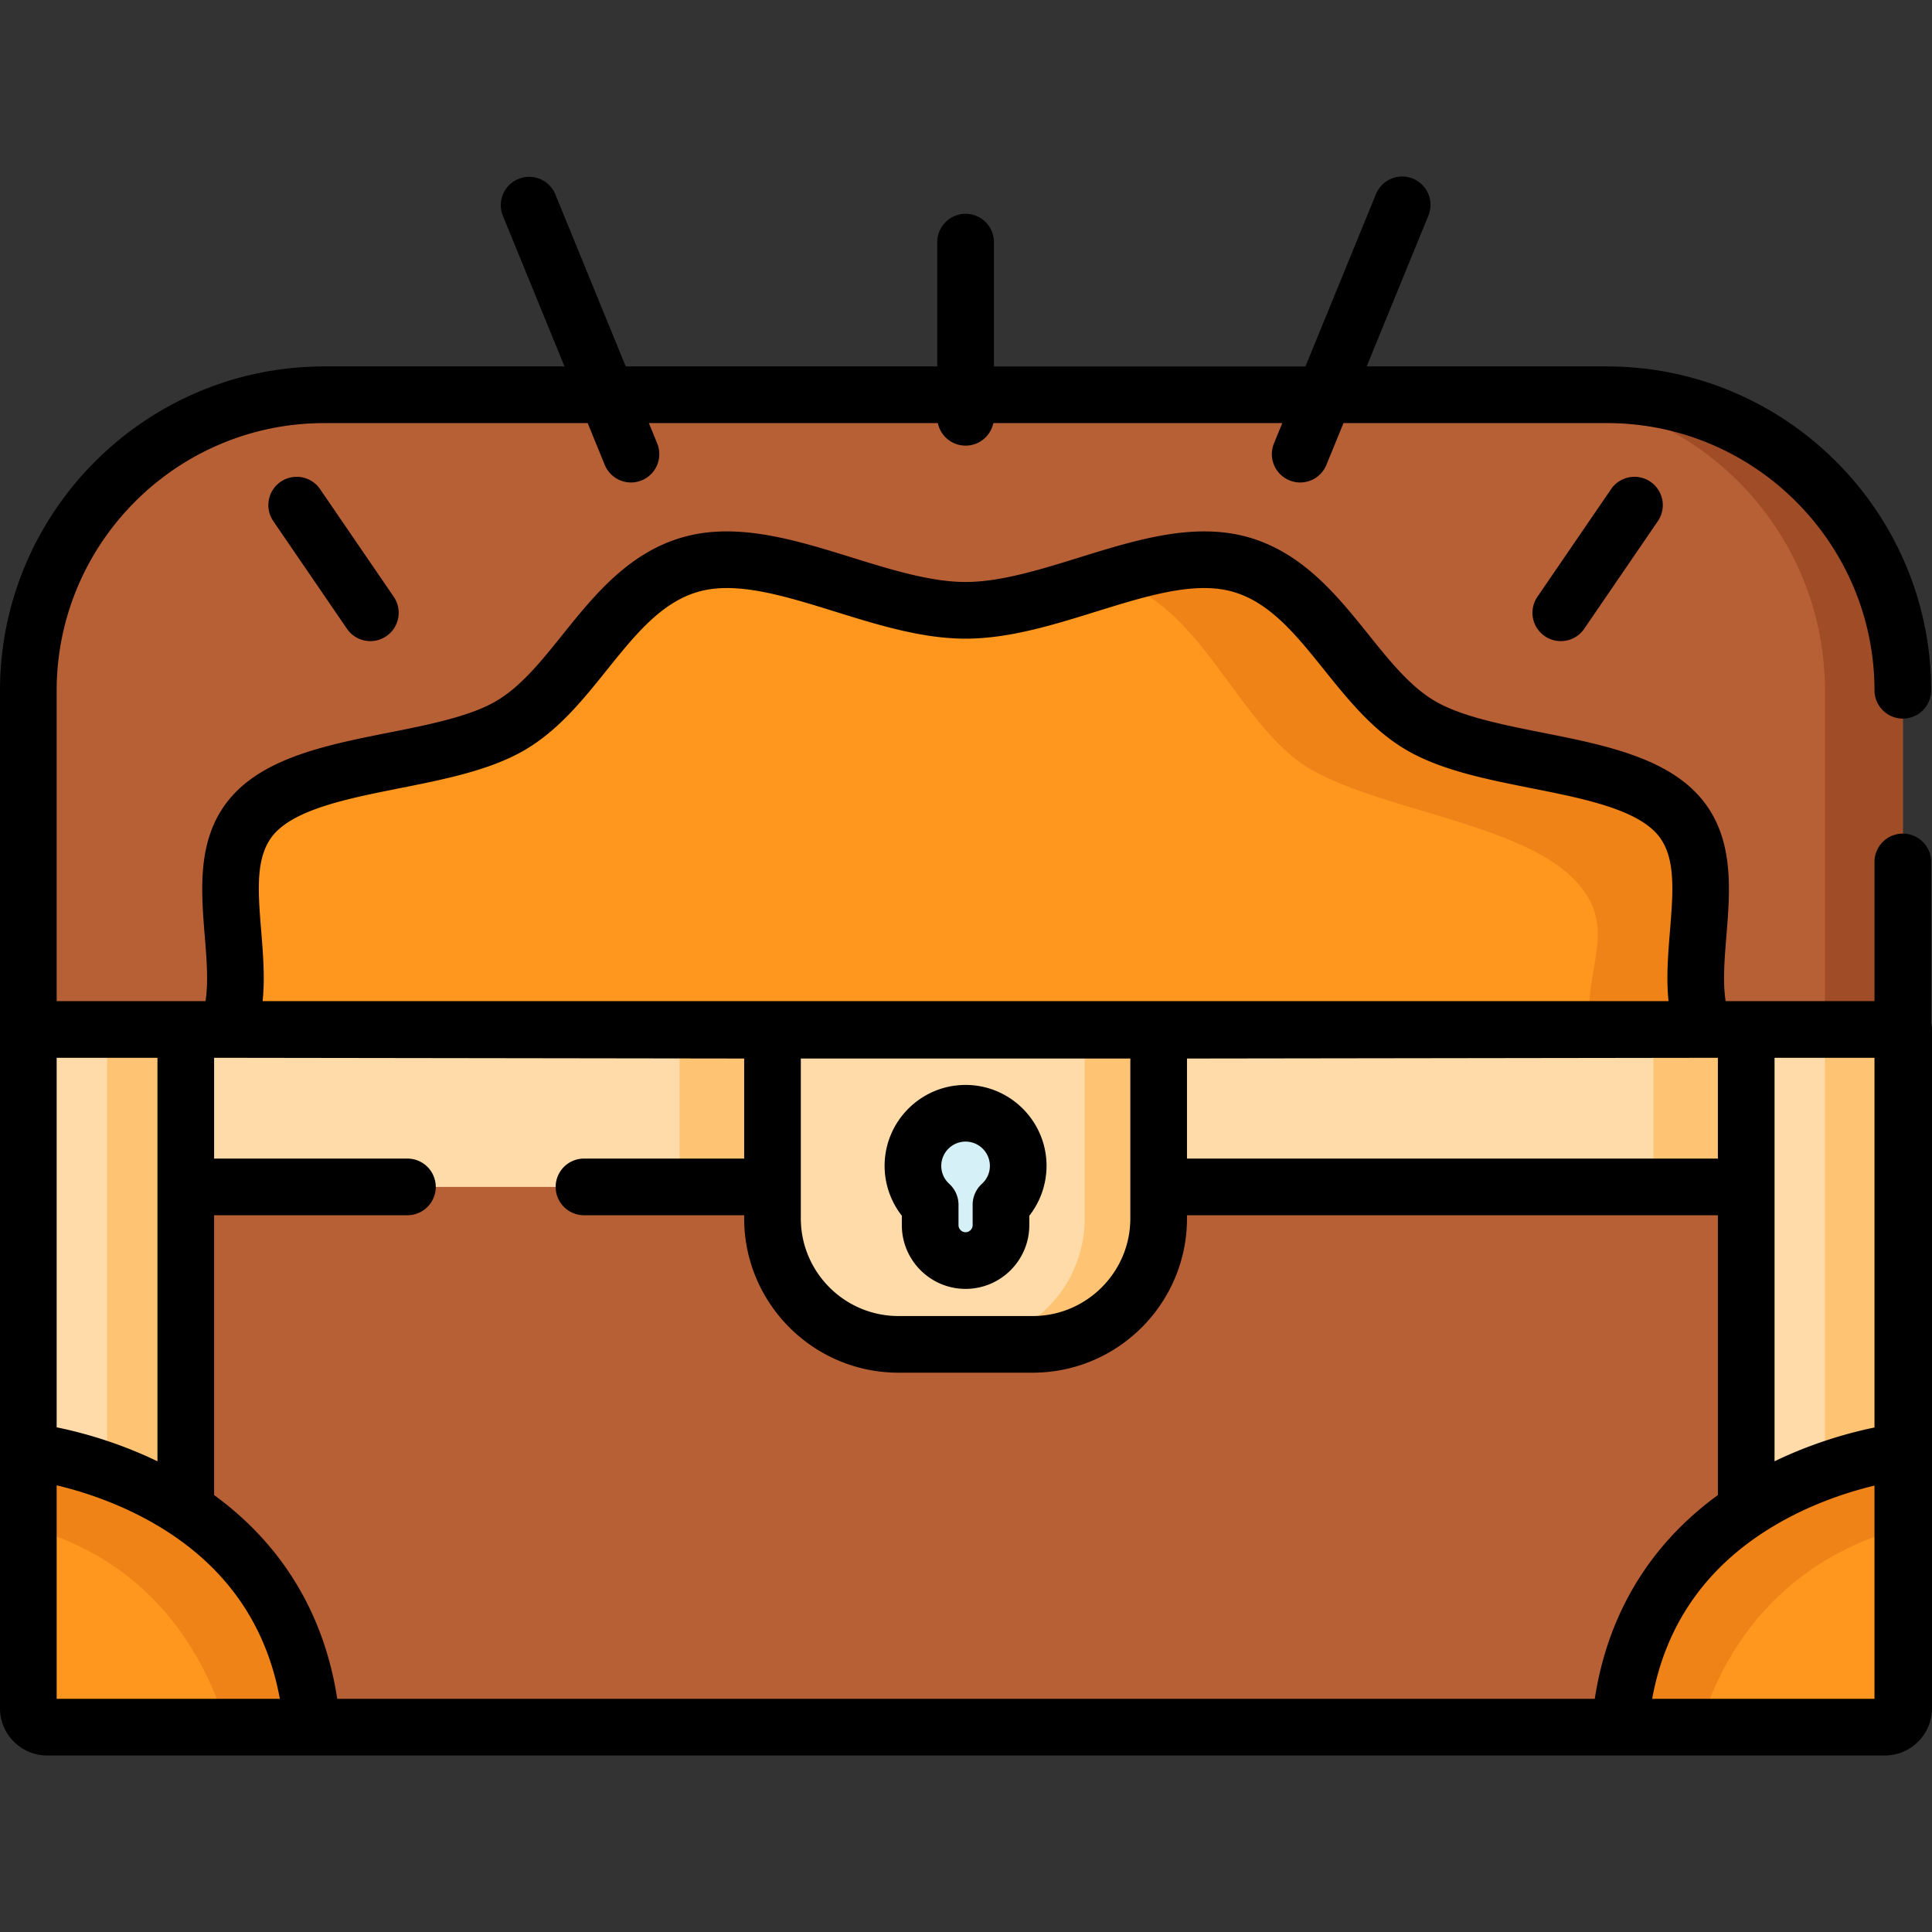 <svg xmlns="http://www.w3.org/2000/svg" height="512" width="512"><rect width="100%" height="100%" fill="#333333" stroke="none"/><path d="M504.266 272.818H7.508v-89.769c0-43.316 35.115-78.432 78.432-78.432h339.895c43.316 0 78.432 35.115 78.432 78.432v89.769h-.001z" fill="#b76035"/><path d="M504.263 183.053v89.766h-20.632v-89.766c0-43.316-35.118-78.434-78.434-78.434h20.642c43.316 0 78.424 35.117 78.424 78.434z" fill="#a04c27"/><path d="M499.26 457.717H12.513a5.005 5.005 0 01-5.005-5.005V272.818h496.758v179.894a5.005 5.005 0 01-5.006 5.005z" fill="#b76035"/><path d="M7.508 452.712V272.818h41.726v184.9h-36.72a5.007 5.007 0 01-5.006-5.006z" fill="#ffdba9"/><path fill="#ffc473" d="M28.374 272.822h20.862V457.72H28.374z"/><path d="M462.766 457.717v-184.9h41.726v179.894a5.005 5.005 0 01-5.005 5.005h-36.721z" fill="#ffdba9"/><path d="M504.493 273.019v179.692a5.007 5.007 0 01-5.005 5.005h-15.857V273.019h20.862z" fill="#ffc473"/><path fill="#ffdba9" d="M49.233 272.822h155.486v41.726H49.233z"/><path fill="#ffc473" d="M180.102 272.822h24.613v41.726h-24.613z"/><path d="M273.668 356.269h-35.563c-18.439 0-33.387-14.948-33.387-33.387v-50.064h102.337v50.064c.001 18.439-14.947 33.387-33.387 33.387z" fill="#ffdba9"/><path d="M307.052 272.819v50.063c0 18.44-14.946 33.386-33.386 33.386h-19.601c18.44 0 33.386-14.946 33.386-33.386v-50.063h19.601z" fill="#ffc473"/><path fill="#ffdba9" d="M307.058 272.822h155.706v41.726H307.058z"/><path fill="#ffc473" d="M438.158 272.822h24.613v41.726h-24.613z"/><path d="M7.508 384.621s69.855 7.082 75.194 73.096H12.513a5.005 5.005 0 01-5.005-5.005v-68.091z" fill="#ff961d"/><path d="M82.702 457.716H60.097C49.205 422.288 24.85 409.324 7.512 404.84v-20.222s69.855 7.088 75.19 73.098z" fill="#ef8318"/><path d="M504.492 384.621s-69.855 7.082-75.194 73.096h70.189a5.005 5.005 0 005.005-5.005v-68.091z" fill="#ff961d"/><path d="M429.298 457.716h21.162c10.892-35.428 36.69-48.392 54.029-52.876v-20.222c-.001 0-69.856 7.088-75.191 73.098z" fill="#ef8318"/><path d="M451.678 273.014c-7.187-17.32 6.103-42.969-7.305-57.386-13.541-14.562-48.91-12.545-67.517-23.142-18.423-10.492-26.828-37.496-48.96-43.12-21.355-5.426-48.341 12.377-72.007 12.377-23.667 0-50.653-17.804-72.008-12.377-22.133 5.624-30.537 32.628-48.959 43.12-18.607 10.597-53.976 8.581-67.517 23.142-13.407 14.417-.119 40.066-7.306 57.386h391.579z" fill="#ff961d"/><path d="M451.677 273.009h-30.402c-1.712-16.968 7.989-26.963-3.714-39.536-13.995-15.056-50.834-18.576-70.075-29.528-19.04-10.842-29.171-44.037-52.046-49.853a31.44 31.44 0 00-2.713-.561c12.383-3.774 24.486-6.877 35.168-4.164 22.134 5.626 30.543 32.625 48.962 43.116 18.61 10.601 53.978 8.579 67.512 23.145 13.414 14.415.12 40.062 7.308 57.381z" fill="#ef8318"/><path d="M74.385 127.669a7.508 7.508 0 00-1.957 10.436l19.52 28.529a7.5 7.5 0 006.204 3.268 7.509 7.509 0 006.191-11.748l-19.52-28.529a7.511 7.511 0 00-10.438-1.956zm352.568 1.958l-19.52 28.529a7.507 7.507 0 006.191 11.748 7.502 7.502 0 006.204-3.268l19.52-28.529a7.507 7.507 0 00-1.957-10.436 7.51 7.51 0 00-10.438 1.956z"/><path d="M269.836 308.975c0-7.704-6.246-13.95-13.95-13.95-7.704 0-13.95 6.246-13.95 13.95 0 4.086 1.768 7.75 4.568 10.302v5.401c0 5.16 4.222 9.382 9.382 9.382 5.16 0 9.382-4.222 9.382-9.382v-5.401c2.8-2.551 4.568-6.215 4.568-10.302z" fill="#d5f0f7"/><path d="M238.997 324.678c0 9.313 7.576 16.89 16.89 16.89s16.89-7.576 16.89-16.89v-2.495a21.482 21.482 0 004.568-13.208c0-11.832-9.626-21.458-21.458-21.458-11.832 0-21.458 9.626-21.458 21.458a21.48 21.48 0 004.568 13.208v2.495zm16.89-22.144a6.45 6.45 0 016.442 6.442c0 1.821-.752 3.509-2.117 4.753a7.507 7.507 0 00-2.451 5.549v5.401c0 1.016-.858 1.874-1.874 1.874s-1.874-.858-1.874-1.874v-5.401c0-2.112-.89-4.126-2.451-5.549-1.365-1.244-2.117-2.932-2.117-4.753a6.45 6.45 0 016.442-6.442z"/><path d="M511.775 271.021v-42.717a7.509 7.509 0 00-15.016 0v37.005h-39.447c-.793-5.077-.303-11.092.208-17.366 1.026-12.585 2.189-26.851-7.649-37.429-9.337-10.04-25.494-13.252-41.119-16.358-10.417-2.071-21.19-4.213-28.18-8.195-6.672-3.8-12.147-10.62-17.943-17.84-8.356-10.409-17.827-22.207-32.883-26.033-14.044-3.571-29.169 1.13-43.794 5.675-10.239 3.181-20.825 6.471-30.063 6.471s-19.824-3.29-30.063-6.471c-14.627-4.545-29.751-9.245-43.795-5.675-15.057 3.826-24.527 15.624-32.883 26.033-5.796 7.22-11.271 14.04-17.943 17.84-6.991 3.981-17.763 6.124-28.18 8.195-15.625 3.106-31.782 6.319-41.119 16.358-9.839 10.579-8.675 24.844-7.649 37.43.512 6.274 1 12.287.208 17.366H15.016v-82.261c0-39.107 31.816-70.924 70.924-70.924h69.798l4.529 11.07a7.51 7.51 0 006.951 4.667c.946 0 1.909-.18 2.84-.562a7.508 7.508 0 004.106-9.791l-2.202-5.384h76.576a7.51 7.51 0 0014.702 0h76.576l-2.202 5.384a7.506 7.506 0 004.106 9.791c.931.38 1.893.562 2.84.562a7.51 7.51 0 006.951-4.667l4.529-11.07h69.798c39.108 0 70.924 31.816 70.924 70.924a7.509 7.509 0 0015.016 0c0-47.387-38.552-85.94-85.94-85.94h-63.655l16.356-39.981a7.507 7.507 0 10-13.897-5.685L345.959 97.11h-82.56V64.044a7.509 7.509 0 00-15.016 0v33.064h-82.56L147.14 51.442a7.508 7.508 0 00-13.897 5.685l16.356 39.981H85.94C38.552 97.109 0 135.661 0 183.049v269.663c0 6.9 5.613 12.513 12.513 12.513h486.973c6.9 0 12.513-5.613 12.513-12.513V272.818a7.49 7.49 0 00-.224-1.797zm-56.518 9.305v26.71H314.564v-26.513l140.693-.197zM72.901 220.74c6.03-6.485 19.767-9.216 33.051-11.857 11.591-2.304 23.577-4.688 32.684-9.874 9.159-5.217 15.8-13.488 22.222-21.488 7.55-9.406 14.683-18.291 24.872-20.879 2.192-.558 4.508-.803 6.929-.803 8.552 0 18.41 3.063 28.711 6.264 11.308 3.514 23.003 7.148 34.519 7.148 11.516 0 23.211-3.634 34.519-7.148 13.217-4.107 25.701-7.988 35.64-5.461 10.189 2.589 17.322 11.473 24.873 20.879 6.422 8 13.062 16.271 22.222 21.488 9.107 5.187 21.092 7.569 32.683 9.874 13.284 2.641 27.02 5.373 33.051 11.857 5.33 5.731 4.565 15.116 3.679 25.983-.503 6.17-1.013 12.471-.377 18.586H69.598c.636-6.116.126-12.415-.377-18.586-.885-10.867-1.65-20.252 3.68-25.983zm226.647 59.782v42.36c0 14.269-11.609 25.879-25.879 25.879h-35.563c-14.269 0-25.879-11.609-25.879-25.879v-42.36h87.321zm-284.532-.196h26.71v106.93c-10.592-5.122-20.467-7.73-26.71-9v-97.93zm0 169.883v-56.583c6.229 1.479 15.245 4.27 24.455 9.36 19.277 10.655 30.919 26.516 34.692 47.224H15.016v-.001zm407.613 0H89.372c-3.44-22.443-14.578-40.847-32.63-53.998v-74.16h51.351a7.509 7.509 0 000-15.016H56.742v-26.71l140.469.196v26.513h-42.568a7.509 7.509 0 000 15.016h42.568v.831c0 22.549 18.346 40.895 40.895 40.895h35.563c22.549 0 40.895-18.346 40.895-40.895v-.831h140.694v74.16c-18.053 13.152-29.191 31.556-32.629 53.999zm74.13 0h-58.921c3.746-20.55 15.245-36.333 34.269-46.988 9.188-5.146 18.308-7.999 24.652-9.524v56.512zm0-71.908c-6.254 1.285-16.018 3.891-26.484 8.954v-106.93h26.484v97.976z"/></svg>